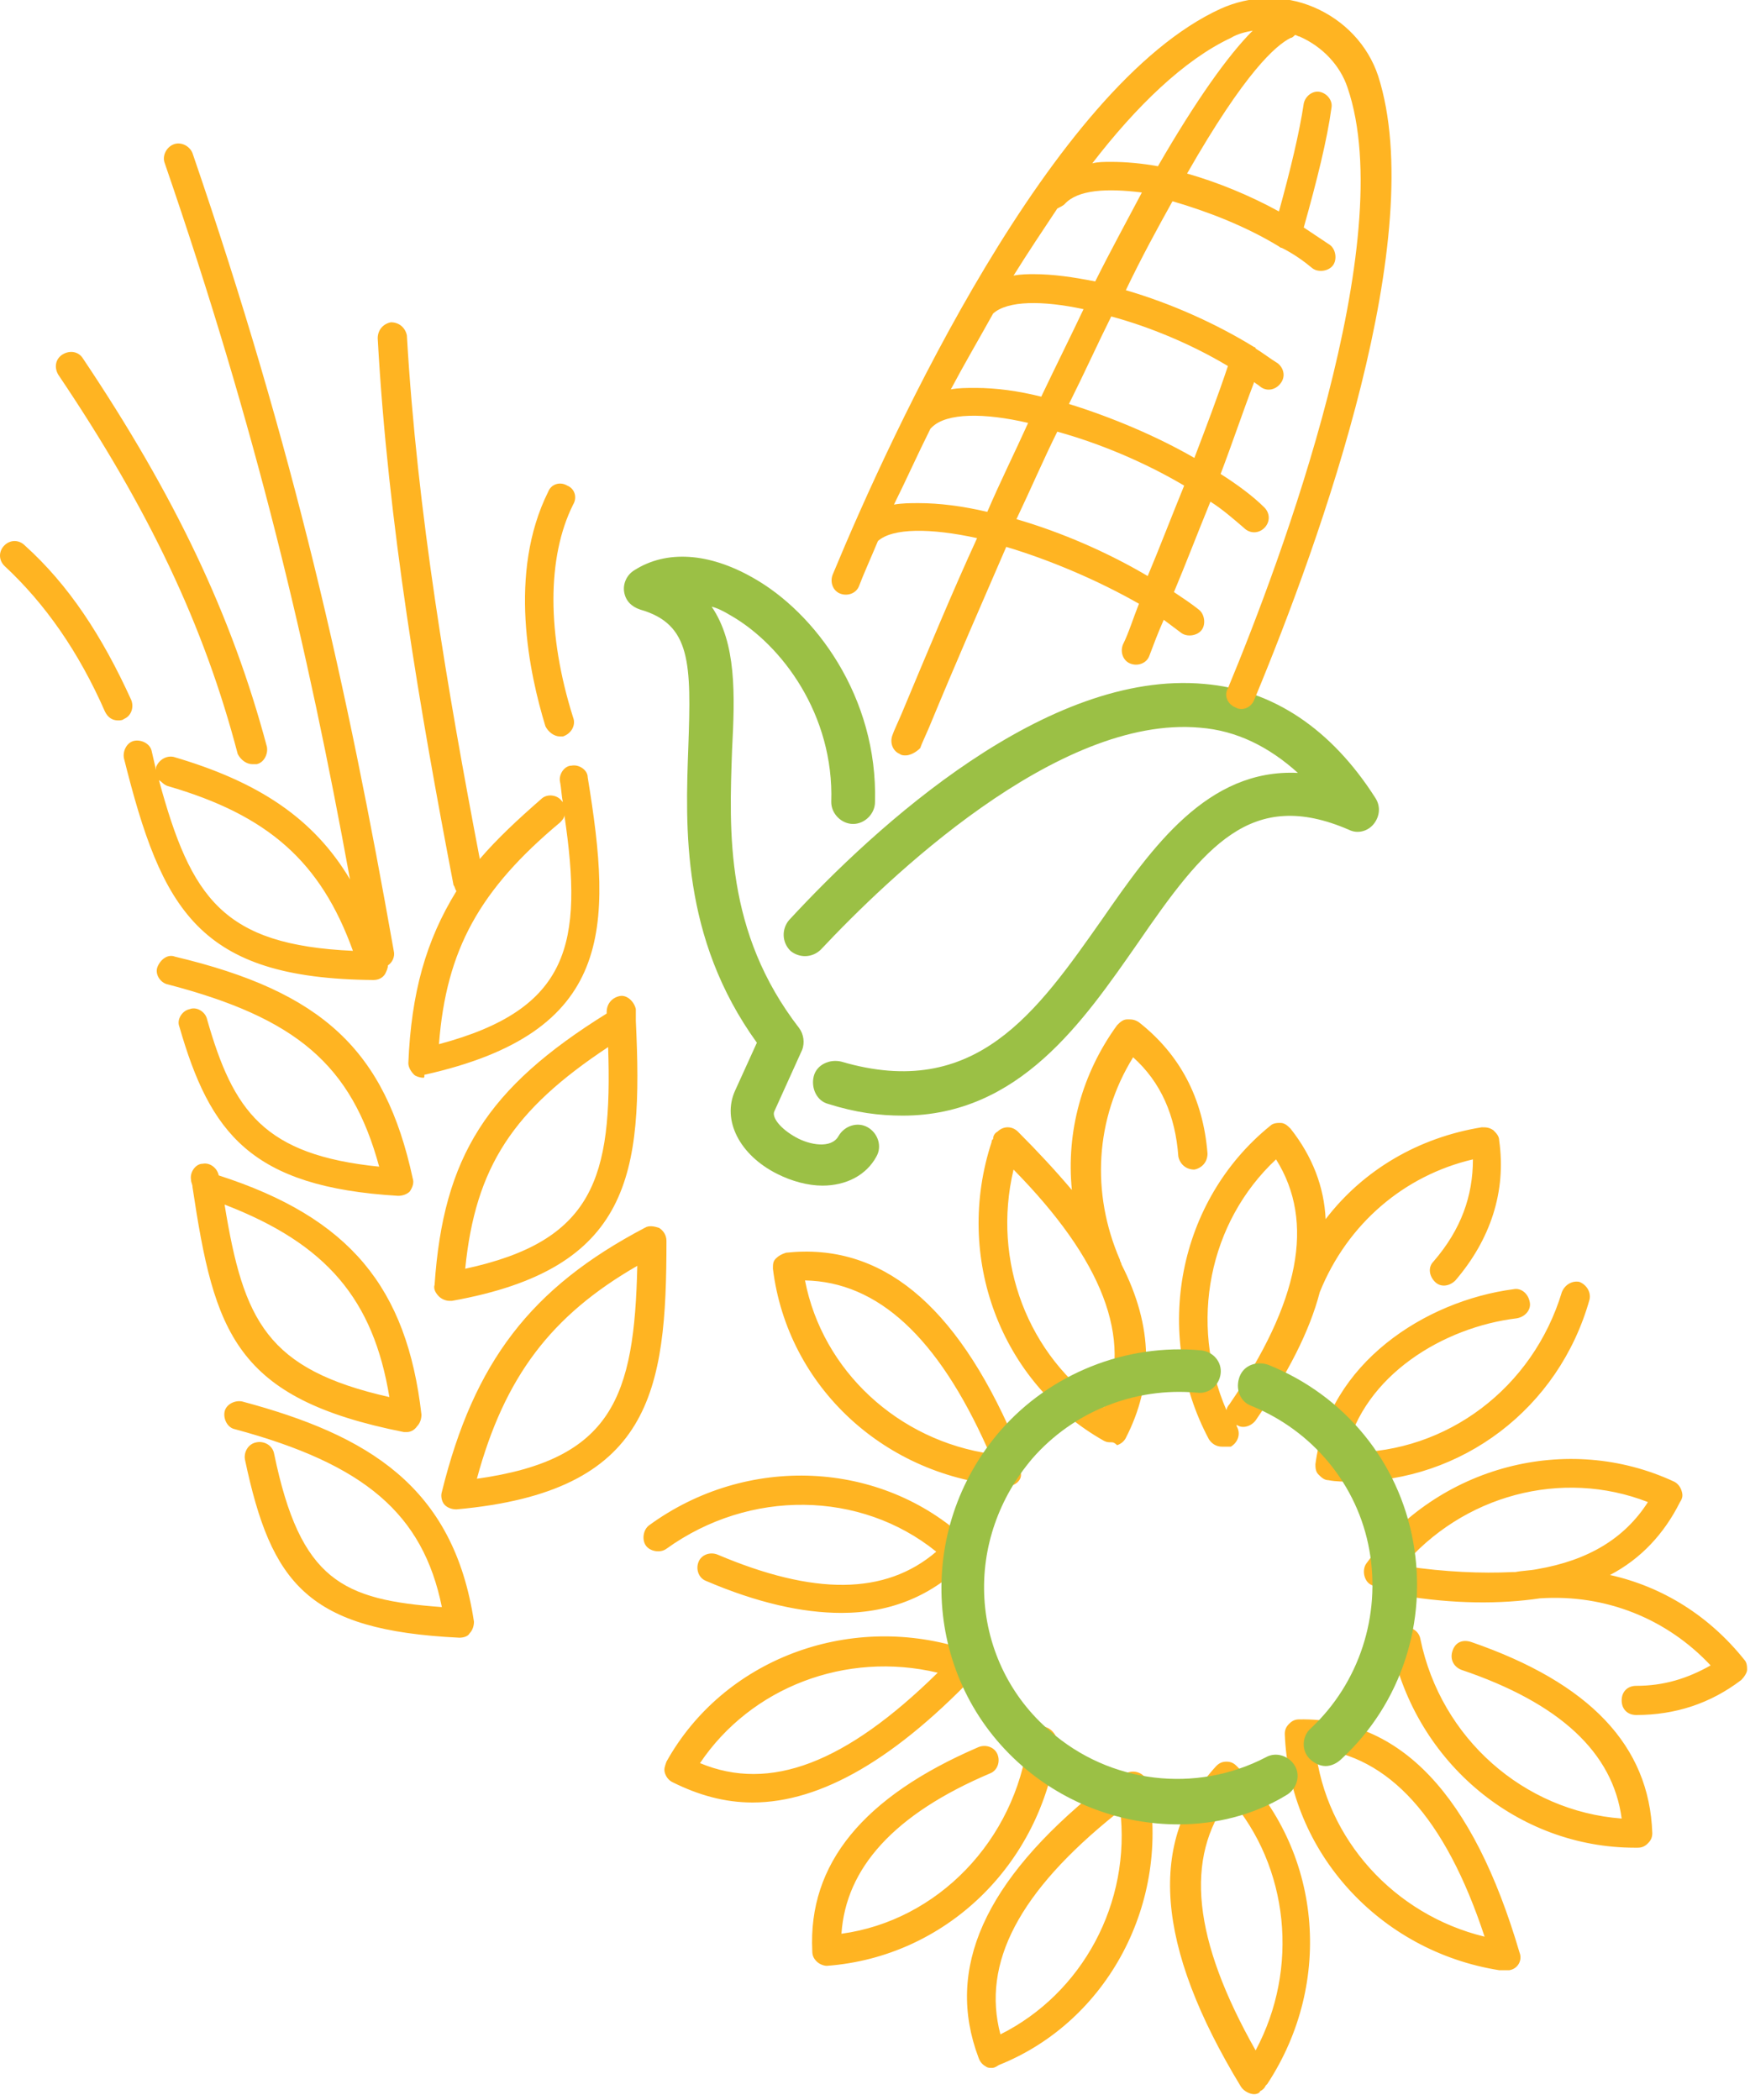 <svg width="120" height="144" viewBox="0 0 120 144" fill="none" xmlns="http://www.w3.org/2000/svg">
<g clip-path="url(#clip0)">
<path d="M56.4 81.3C55.4 81.3 54.3 81 53.3 80.5C50.7 79.2 49.5 76.8 50.4 74.8L51.9 71.5C46.7 64.3 47 56.7 47.2 51.2C47.4 45.5 47.4 42.8 43.9 41.8C43.3 41.6 42.9 41.2 42.8 40.6C42.7 40 43 39.4 43.5 39.1C45.7 37.7 48.6 37.9 51.6 39.6C55.9 42 60.2 47.8 60 55C60 55.8 59.3 56.5 58.5 56.5C57.7 56.5 57 55.8 57 55C57.2 49 53.6 44.2 50.1 42.2C49.6 41.9 49.2 41.7 48.8 41.6C50.5 44.1 50.4 47.6 50.2 51.4C50 57 49.7 63.9 54.8 70.5C55.1 70.9 55.2 71.5 55 72L53.1 76.2C52.9 76.6 53.5 77.4 54.6 78C55.5 78.5 57 78.8 57.5 77.9C57.9 77.2 58.8 76.9 59.5 77.3C60.2 77.7 60.5 78.6 60.1 79.3C59.4 80.6 58 81.3 56.4 81.3ZM61.9 76.5C60.3 76.5 58.7 76.3 56.8 75.7C56 75.5 55.6 74.6 55.8 73.8C56 73 56.9 72.6 57.7 72.8C66.9 75.5 71.1 69.4 75.6 63C79 58.1 82.8 52.7 89 53C87 51.2 84.8 50.1 82.3 49.9C72.5 49 60.8 60.3 56.3 65.1C55.7 65.7 54.8 65.7 54.2 65.2C53.6 64.6 53.6 63.7 54.1 63.1C60.1 56.6 71.8 45.9 82.6 46.9C87.3 47.3 91.3 50 94.3 54.7C94.7 55.3 94.6 56 94.2 56.5C93.8 57 93.1 57.2 92.5 56.9C85.8 54 82.6 58 78 64.7C74.3 70 69.9 76.5 61.9 76.5Z" fill="#9BC045"/>
<path d="M31.5 112.3C21.1 111.8 18.6 108.6 16.8 100.1C16.7 99.6 17 99 17.6 98.9C18.1 98.8 18.7 99.1 18.8 99.7C20.6 108.4 23.5 109.7 30.3 110.2C29 103.8 25 100.4 16.1 98C15.6 97.9 15.3 97.3 15.4 96.8C15.5 96.3 16.1 96 16.6 96.1C25.2 98.4 31.1 101.9 32.5 111.2C32.5 111.5 32.4 111.8 32.2 112C32.1 112.2 31.8 112.3 31.5 112.3ZM31.3 103.5C31 103.5 30.7 103.4 30.5 103.2C30.3 103 30.2 102.6 30.3 102.3C32.5 93.4 36.4 88.3 44.2 84.2C44.5 84 44.9 84.1 45.2 84.2C45.5 84.4 45.7 84.7 45.7 85.1C45.7 95.4 44.7 102.3 31.3 103.5C31.4 103.5 31.4 103.5 31.3 103.5ZM43.7 86.8C37.8 90.2 34.6 94.4 32.7 101.4C42 100.1 43.5 95.8 43.7 86.8ZM27.9 98.2C27.8 98.2 27.8 98.2 27.7 98.2C16.1 95.9 14.7 91.4 13.2 81.4C13.2 81.2 13.1 81.1 13.1 80.9C13 80.4 13.4 79.8 13.9 79.8C14.4 79.7 14.9 80.1 15 80.6C24 83.5 27.9 88.3 28.9 97C28.9 97.3 28.8 97.6 28.6 97.8C28.4 98.1 28.1 98.2 27.9 98.2ZM15.4 82.6C16.7 90.6 18.3 93.9 26.7 95.8C25.6 89.1 22.4 85.3 15.4 82.6ZM30.8 89.2C30.6 89.2 30.3 89.1 30.1 88.9C29.9 88.7 29.7 88.4 29.8 88.1C30.4 79.3 33.4 74.6 41.6 69.5V69.4C41.6 68.8 42 68.4 42.5 68.3C43 68.2 43.5 68.7 43.6 69.2C43.6 69.4 43.6 69.6 43.6 69.9C43.6 69.9 43.6 69.9 43.6 70C44.1 80.5 43.3 87 31 89.2C30.9 89.2 30.9 89.2 30.8 89.2ZM41.7 71.8C35.2 76.1 32.6 80 31.9 87C40.7 85.1 42 80.8 41.7 71.8ZM27.3 82C17.2 81.4 14.4 77.7 12.3 70.4C12.1 69.9 12.5 69.3 13 69.2C13.5 69 14.1 69.4 14.2 69.9C16 76.2 18.1 79.2 26 80C24.1 73 20.3 69.8 11.5 67.5C11 67.4 10.6 66.8 10.8 66.3C11 65.8 11.5 65.4 12 65.6C22.1 68 26.4 72 28.3 80.8C28.4 81.1 28.3 81.4 28.1 81.7C27.9 81.9 27.6 82 27.3 82ZM29 73.9C28.8 73.9 28.5 73.8 28.4 73.7C28.2 73.5 28 73.2 28 72.9C28.2 68.1 29.2 64.5 31.3 61.1C31.2 61 31.2 60.8 31.1 60.7C28.8 48.7 26.6 35.9 25.9 23.2C25.9 22.6 26.3 22.2 26.8 22.1C27.4 22.1 27.8 22.5 27.9 23C28.6 35.1 30.7 47.4 32.9 58.9C34.1 57.5 35.5 56.2 37.1 54.8C37.5 54.4 38.2 54.5 38.5 54.9L38.6 55C38.5 54.6 38.5 54.1 38.4 53.6C38.3 53.1 38.7 52.5 39.2 52.5C39.7 52.4 40.3 52.8 40.3 53.3C42 63.7 42.1 70.8 29.1 73.7C29.1 73.9 29.1 73.9 29 73.9ZM38.7 55.9C38.7 56.1 38.5 56.3 38.4 56.4C32.9 61 30.6 65.1 30.1 71.6C39.1 69.2 40 64.7 38.7 55.9ZM25.6 67.2C13.6 67.1 11.1 62.4 8.5 52C8.4 51.5 8.7 50.9 9.2 50.8C9.7 50.7 10.3 51 10.4 51.5C10.5 51.9 10.6 52.4 10.7 52.8C10.7 52.7 10.7 52.7 10.7 52.6C10.9 52.1 11.4 51.8 11.9 51.9C17.7 53.6 21.5 56.1 24 60.3C21.1 44.4 17.6 29.5 11.3 11.2C11.1 10.7 11.4 10.1 11.9 9.9C12.4 9.7 13 10 13.2 10.5C20.2 30.9 23.8 47.1 27 65.2C27.1 65.6 26.9 66 26.6 66.2C26.6 66.4 26.5 66.6 26.4 66.8C26.2 67.1 25.9 67.2 25.6 67.2ZM10.9 53.5C13.1 61.6 15.3 64.8 24.2 65.2C22 59.1 18.4 55.9 11.5 53.9C11.2 53.8 11.1 53.6 10.9 53.5ZM17.3 52.4C16.9 52.4 16.5 52.1 16.3 51.7C14 42.9 10.2 34.9 4 25.7C3.7 25.2 3.8 24.6 4.3 24.3C4.8 24 5.4 24.1 5.7 24.6C12 34 15.9 42.2 18.3 51.2C18.4 51.7 18.1 52.3 17.6 52.4C17.5 52.4 17.4 52.4 17.3 52.4ZM38.4 50.5C38 50.5 37.6 50.2 37.4 49.8C36.3 46.2 34.8 39.3 37.6 33.7C37.8 33.2 38.4 33 38.9 33.3C39.4 33.5 39.6 34.1 39.3 34.6C37.5 38.2 37.5 43.5 39.3 49.2C39.5 49.7 39.2 50.3 38.6 50.5C38.6 50.5 38.5 50.5 38.4 50.5ZM8.1 49.4C7.7 49.4 7.4 49.2 7.2 48.8C5.4 44.7 3.1 41.4 0.3 38.8C-0.1 38.4 -0.1 37.8 0.3 37.4C0.7 37 1.3 37 1.7 37.4C4.7 40.1 7 43.6 9 48C9.2 48.5 9 49.1 8.5 49.3C8.4 49.4 8.2 49.4 8.1 49.4Z" fill="#FFB422"/>
<path d="M86 143.6C85.7 143.6 85.3 143.4 85.1 143.1C79.2 133.4 78.7 126.2 83.4 121.1C83.6 120.9 83.8 120.8 84.1 120.8C84.4 120.8 84.6 120.9 84.8 121.1C90.6 126.8 91.5 135.9 86.9 142.9L86.8 143C86.7 143.2 86.6 143.3 86.4 143.4C86.4 143.5 86.2 143.6 86 143.6ZM84.3 123.3C81.2 127.4 81.8 133 86.1 140.6C89.1 135 88.4 128 84.3 123.3ZM68 141.8C67.9 141.8 67.7 141.8 67.6 141.7C67.4 141.6 67.2 141.4 67.1 141.1C64.8 135 67.5 129 75.3 122.7C75.7 122.4 76.3 122.4 76.7 122.8C76.7 122.8 76.7 122.8 76.7 122.7C76.6 122.2 76.9 121.6 77.5 121.5C78 121.4 78.6 121.7 78.7 122.3C80.3 130.4 76 138.6 68.5 141.6C68.2 141.8 68.1 141.8 68 141.8ZM76.8 124C76.7 124.1 76.6 124.3 76.5 124.4C69.9 129.7 67.3 134.6 68.6 139.5C74.2 136.7 77.6 130.5 76.8 124ZM103.3 135.1C103.2 135.1 103.1 135.1 103 135.1C102.9 135.1 102.9 135.1 102.8 135.1C94.6 133.8 88.4 127 88.1 118.9C88.1 118.6 88.2 118.4 88.4 118.2C88.6 118 88.8 117.9 89.1 117.9C96 117.8 101 123 104.2 133.9C104.4 134.4 104.1 135 103.5 135.1C103.4 135.1 103.4 135.1 103.3 135.1ZM90.2 119.9C90.9 126.1 95.6 131.3 101.8 132.8C99.1 124.6 95.2 120.4 90.2 119.9ZM56.7 134.8C56.5 134.8 56.2 134.7 56 134.5C55.8 134.3 55.7 134.1 55.7 133.8C55.4 127.8 59.2 123.2 67.1 119.8C67.6 119.6 68.2 119.8 68.4 120.3C68.6 120.8 68.4 121.4 67.9 121.6C61.3 124.4 58 128.1 57.7 132.6C64.3 131.7 69.6 126.2 70.5 119.3C70.6 118.8 71.1 118.4 71.6 118.4C72.1 118.5 72.5 119 72.5 119.5C71.4 127.9 64.8 134.2 56.7 134.8ZM112.1 126.7C104.1 126.7 97.1 120.9 95.4 112.8C95.3 112.3 95.6 111.7 96.2 111.6C96.7 111.5 97.3 111.8 97.4 112.4C98.8 119.2 104.5 124.2 111.2 124.7C110.6 120.2 107 116.8 100.2 114.5C99.7 114.3 99.4 113.8 99.6 113.2C99.8 112.6 100.3 112.4 100.9 112.6C109 115.4 113.1 119.7 113.3 125.7C113.3 126 113.2 126.2 113 126.4C112.8 126.6 112.6 126.7 112.3 126.7C112.2 126.7 112.2 126.7 112.1 126.7ZM51.6 123.6C49.7 123.6 47.9 123.1 46.1 122.2C45.9 122.1 45.7 121.9 45.6 121.6C45.5 121.3 45.6 121.1 45.7 120.8C49.6 113.8 58.1 110.6 65.9 113C66.3 112.6 66.9 112.6 67.3 113C67.7 113.4 67.7 114 67.3 114.4C61.5 120.6 56.3 123.6 51.6 123.6ZM48 120.9C52.8 122.9 58 120.9 64.3 114.7C58 113.2 51.5 115.7 48 120.9ZM112.2 117.6C111.6 117.6 111.2 117.2 111.2 116.6C111.2 116 111.6 115.6 112.2 115.6C114.1 115.6 115.7 115.1 117.3 114.2C114.3 111 110.1 109.3 105.6 109.6C102.9 110 99.7 110 96.1 109.4C95.6 109.3 95.2 108.9 95.3 108.3C95.3 108.3 95.3 108.3 95.3 108.4C95 108.8 94.3 108.9 93.9 108.6C93.5 108.3 93.4 107.6 93.7 107.2C98.6 100.5 107.5 98.2 114.8 101.6C115 101.7 115.2 101.9 115.3 102.2C115.4 102.5 115.4 102.7 115.2 103C114.1 105.2 112.5 106.9 110.4 108C114 108.8 117.2 110.8 119.6 113.8C119.8 114 119.8 114.3 119.8 114.5C119.8 114.7 119.6 115 119.4 115.2C117.3 116.8 114.9 117.6 112.2 117.6ZM96.2 107.4C96.2 107.4 96.3 107.4 96.4 107.4C99.1 107.8 101.6 107.9 103.7 107.8C103.8 107.8 103.8 107.8 103.9 107.8C104.4 107.7 104.9 107.7 105.4 107.6C108.9 107 111.4 105.5 113 103C107.1 100.7 100.3 102.5 96.1 107.5C96 107.4 96.1 107.4 96.2 107.4ZM57.7 110.6C55 110.6 51.9 109.9 48.4 108.4C47.9 108.2 47.7 107.6 47.9 107.1C48.1 106.6 48.7 106.4 49.2 106.6C55.8 109.4 60.7 109.4 64.2 106.4C59 102.2 51.4 102.1 45.7 106.2C45.3 106.5 44.6 106.4 44.3 106C44 105.6 44.1 104.9 44.5 104.6C51.2 99.7 60.4 100.1 66.3 105.6C66.5 105.8 66.6 106 66.6 106.3C66.6 106.6 66.5 106.8 66.3 107C64 109.4 61.1 110.6 57.7 110.6ZM69.1 101.9C69.1 101.9 69 101.9 69.1 101.9C60.7 101.3 54 95.1 53 87C53 86.7 53 86.5 53.2 86.3C53.4 86.1 53.6 86 53.9 85.9C60.4 85.2 65.5 89.4 69.5 98.6C69.7 99.1 69.5 99.6 69 99.9C69 99.9 69 99.9 69.1 99.9C69.7 99.9 70.1 100.4 70 101C70.1 101.5 69.6 101.9 69.1 101.9ZM55.2 87.8C56.4 94 61.6 98.8 68 99.7C67.9 99.6 67.8 99.5 67.7 99.3C64.3 91.7 60.2 87.9 55.2 87.8ZM92.7 101.6C92.2 101.6 91.6 101.6 91.1 101.5C90.8 101.5 90.6 101.3 90.4 101.1C90.2 100.9 90.2 100.6 90.2 100.4C91.1 93.5 97.7 89.2 103.8 88.4C104.3 88.3 104.8 88.7 104.9 89.3C105 89.8 104.6 90.3 104 90.4C99 91 93.5 94.3 92.3 99.6C92.4 99.6 92.5 99.6 92.6 99.6C99.2 99.6 105.1 95.2 107.1 88.6C107.3 88.1 107.8 87.8 108.3 87.9C108.8 88.1 109.1 88.6 109 89.1C106.9 96.6 100.2 101.6 92.7 101.6ZM83.8 99.2C83.4 99.2 83.1 99 82.9 98.7C79 91.4 80.8 82.3 87.1 77.2C87.3 77 87.6 77 87.8 77C88.1 77 88.3 77.2 88.5 77.4C90 79.3 90.8 81.4 90.9 83.6C93.5 80.2 97.3 78 101.6 77.3C101.9 77.3 102.1 77.3 102.4 77.5C102.6 77.7 102.8 77.9 102.8 78.2C103.3 81.7 102.2 85 99.8 87.8C99.4 88.2 98.8 88.3 98.4 87.9C98 87.5 97.9 86.9 98.3 86.5C100.2 84.3 101 82 101 79.5C96.3 80.6 92.4 83.9 90.5 88.6C89.8 91.3 88.3 94.2 86.1 97.4C85.8 97.8 85.2 98 84.8 97.7C84.8 97.7 84.8 97.7 84.8 97.8C85.1 98.3 84.9 98.9 84.4 99.2C84.1 99.2 84 99.2 83.8 99.2ZM87.5 79.5C82.9 83.8 81.5 90.7 84.1 96.7C84.1 96.6 84.2 96.4 84.3 96.3C89.1 89.3 90.2 83.8 87.5 79.5ZM76.2 98.9C76 98.9 75.9 98.9 75.7 98.8C68.6 94.8 65.4 86.2 68 78.3C68 78.2 68 78.2 68.1 78.1C68.1 77.9 68.2 77.7 68.4 77.6C68.8 77.2 69.4 77.2 69.8 77.6C71.2 79 72.4 80.3 73.5 81.6C73.1 77.6 74.2 73.6 76.6 70.3C76.8 70.1 77 69.9 77.3 69.9C77.6 69.9 77.8 69.9 78.1 70.1C80.9 72.3 82.5 75.3 82.8 79.1C82.8 79.7 82.4 80.1 81.9 80.2C81.3 80.2 80.9 79.8 80.8 79.3C80.6 76.5 79.6 74.2 77.7 72.5C75.1 76.7 74.8 81.8 76.8 86.4C76.8 86.5 76.9 86.6 76.9 86.7C79.1 91 79.1 94.9 77.2 98.6C77.1 98.8 76.9 99 76.6 99.1C76.4 98.9 76.3 98.9 76.2 98.9ZM69.5 80.2C68 86.5 70.5 93 75.7 96.5C77.7 91.8 75.6 86.4 69.5 80.2ZM62.1 51.8C62 51.8 61.8 51.8 61.7 51.7C61.2 51.5 61 50.9 61.2 50.4C61.3 50.1 61.5 49.7 61.8 49C63.6 44.7 65.3 40.6 67 36.9C63.8 36.2 61.2 36.2 60.2 37.1C59.7 38.3 59.2 39.4 58.9 40.2C58.7 40.7 58.1 40.9 57.6 40.7C57.1 40.5 56.9 39.9 57.1 39.4C61.2 29.5 72.1 5.9 83.7 0.6C85.7 -0.3 88 -0.4 90.1 0.5C92.2 1.4 93.8 3.1 94.5 5.2C98 16.1 90.7 36.7 86 48C85.8 48.5 85.2 48.8 84.7 48.5C84.2 48.3 83.9 47.7 84.2 47.2C87.9 38.3 96 16.5 92.4 6C91.9 4.5 90.7 3.2 89.1 2.5C89 2.5 88.9 2.4 88.8 2.4C88.7 2.5 88.6 2.6 88.5 2.6C87.5 3.1 85.4 4.9 81.4 11.9C83.5 12.5 85.7 13.4 87.7 14.5C88.5 11.6 89.1 9.1 89.4 7.1C89.5 6.6 90 6.2 90.5 6.3C91 6.4 91.4 6.9 91.3 7.4C91 9.6 90.3 12.4 89.4 15.6C90 16 90.6 16.4 91.2 16.8C91.6 17.1 91.7 17.8 91.4 18.2C91.1 18.6 90.4 18.7 90 18.4C89.4 17.9 88.7 17.4 87.9 17C87.8 17 87.7 16.9 87.7 16.9C85.4 15.5 82.8 14.5 80.4 13.8C79.4 15.6 78.3 17.6 77.2 19.9C80.3 20.8 83.4 22.2 86 23.8C86 23.8 86.1 23.8 86.1 23.9C86.6 24.2 87.1 24.6 87.6 24.9C88 25.2 88.2 25.8 87.8 26.3C87.5 26.7 86.9 26.9 86.4 26.5C86.3 26.4 86.1 26.3 86 26.2C85.2 28.3 84.5 30.4 83.7 32.5C84.8 33.2 85.9 34 86.7 34.8C87.1 35.2 87.1 35.8 86.7 36.2C86.3 36.6 85.7 36.6 85.3 36.2C84.6 35.6 83.8 34.9 83 34.4C82.1 36.6 81.3 38.7 80.5 40.6C81.1 41 81.7 41.4 82.2 41.8C82.6 42.1 82.7 42.8 82.4 43.2C82.1 43.6 81.4 43.7 81 43.4C80.6 43.1 80.2 42.8 79.8 42.5C79.4 43.4 79.1 44.2 78.8 45C78.6 45.5 78 45.7 77.5 45.5C77 45.3 76.8 44.7 77 44.2C77.4 43.4 77.7 42.4 78.1 41.4C75.3 39.8 72 38.4 69 37.5C67.4 41.2 65.6 45.3 63.7 49.9C63.4 50.6 63.2 51 63.1 51.3C62.8 51.6 62.4 51.8 62.1 51.8ZM69.7 35.6C72.8 36.5 76 37.9 78.7 39.5C79.5 37.6 80.3 35.5 81.2 33.3C78.5 31.7 75.4 30.4 72.5 29.6C71.6 31.4 70.7 33.5 69.7 35.6ZM63 34.5C64.4 34.5 66 34.7 67.7 35.1C68.6 33 69.6 31 70.5 29C67.5 28.3 64.9 28.3 63.9 29.3L63.8 29.4C62.9 31.2 62.1 33 61.3 34.6C61.9 34.5 62.4 34.5 63 34.5ZM73.3 27.7C76.2 28.6 79.3 29.9 81.9 31.4C82.7 29.3 83.5 27.2 84.2 25.1C81.7 23.6 78.8 22.4 76.2 21.7C75.3 23.5 74.4 25.5 73.3 27.7ZM66.9 26.6C68.3 26.6 69.8 26.8 71.4 27.2C72.4 25.1 73.4 23.1 74.3 21.2C71.5 20.6 69.1 20.6 68.1 21.5C67.1 23.3 66.1 25 65.2 26.7C65.7 26.6 66.3 26.6 66.9 26.6ZM70.9 18.8C72.2 18.8 73.6 19 75.1 19.3C76.2 17.1 77.3 15.1 78.3 13.2C75.9 12.9 73.9 13 73 14C72.9 14.1 72.7 14.2 72.5 14.3C71.5 15.8 70.5 17.3 69.5 18.9C70 18.8 70.5 18.8 70.9 18.8ZM76.2 11.1C77.2 11.1 78.3 11.2 79.4 11.4C82 6.9 84.2 3.8 85.9 2.1C85.4 2.2 84.9 2.3 84.4 2.6C81.2 4.1 77.9 7.3 74.9 11.2C75.3 11.1 75.7 11.1 76.2 11.1Z" fill="#FFB422"/>
<path d="M80.8 125.1C76.9 125.1 73.1 123.7 70.1 121.1C63.3 115.2 62.7 104.9 68.6 98.1C72 94.2 77.2 92.1 82.4 92.6C83.2 92.7 83.8 93.4 83.7 94.2C83.6 95 82.9 95.6 82.1 95.5C77.8 95.1 73.6 96.8 70.8 100C68.5 102.7 67.3 106.1 67.5 109.6C67.7 113.1 69.3 116.4 72 118.7C76.1 122.3 82 123 86.8 120.5C87.5 120.1 88.4 120.4 88.8 121.1C89.2 121.8 88.9 122.7 88.2 123.1C85.9 124.5 83.3 125.1 80.8 125.1ZM90.9 121.1C90.5 121.1 90.1 120.9 89.8 120.6C89.2 120 89.3 119 89.9 118.5C93.2 115.4 94.7 110.8 93.9 106.3C93.1 101.8 90 98.1 85.8 96.4C85 96.1 84.7 95.2 85 94.4C85.3 93.6 86.2 93.3 87 93.6C92.2 95.7 95.9 100.2 96.9 105.7C97.9 111.2 96.1 116.8 92 120.6C91.7 120.9 91.3 121.1 90.9 121.1Z" fill="#9BC045"/>
</g>
<defs>
<clipPath id="clip0">
<rect width="119.8" height="143.6" fill="white"/>
</clipPath>
</defs>
</svg>
